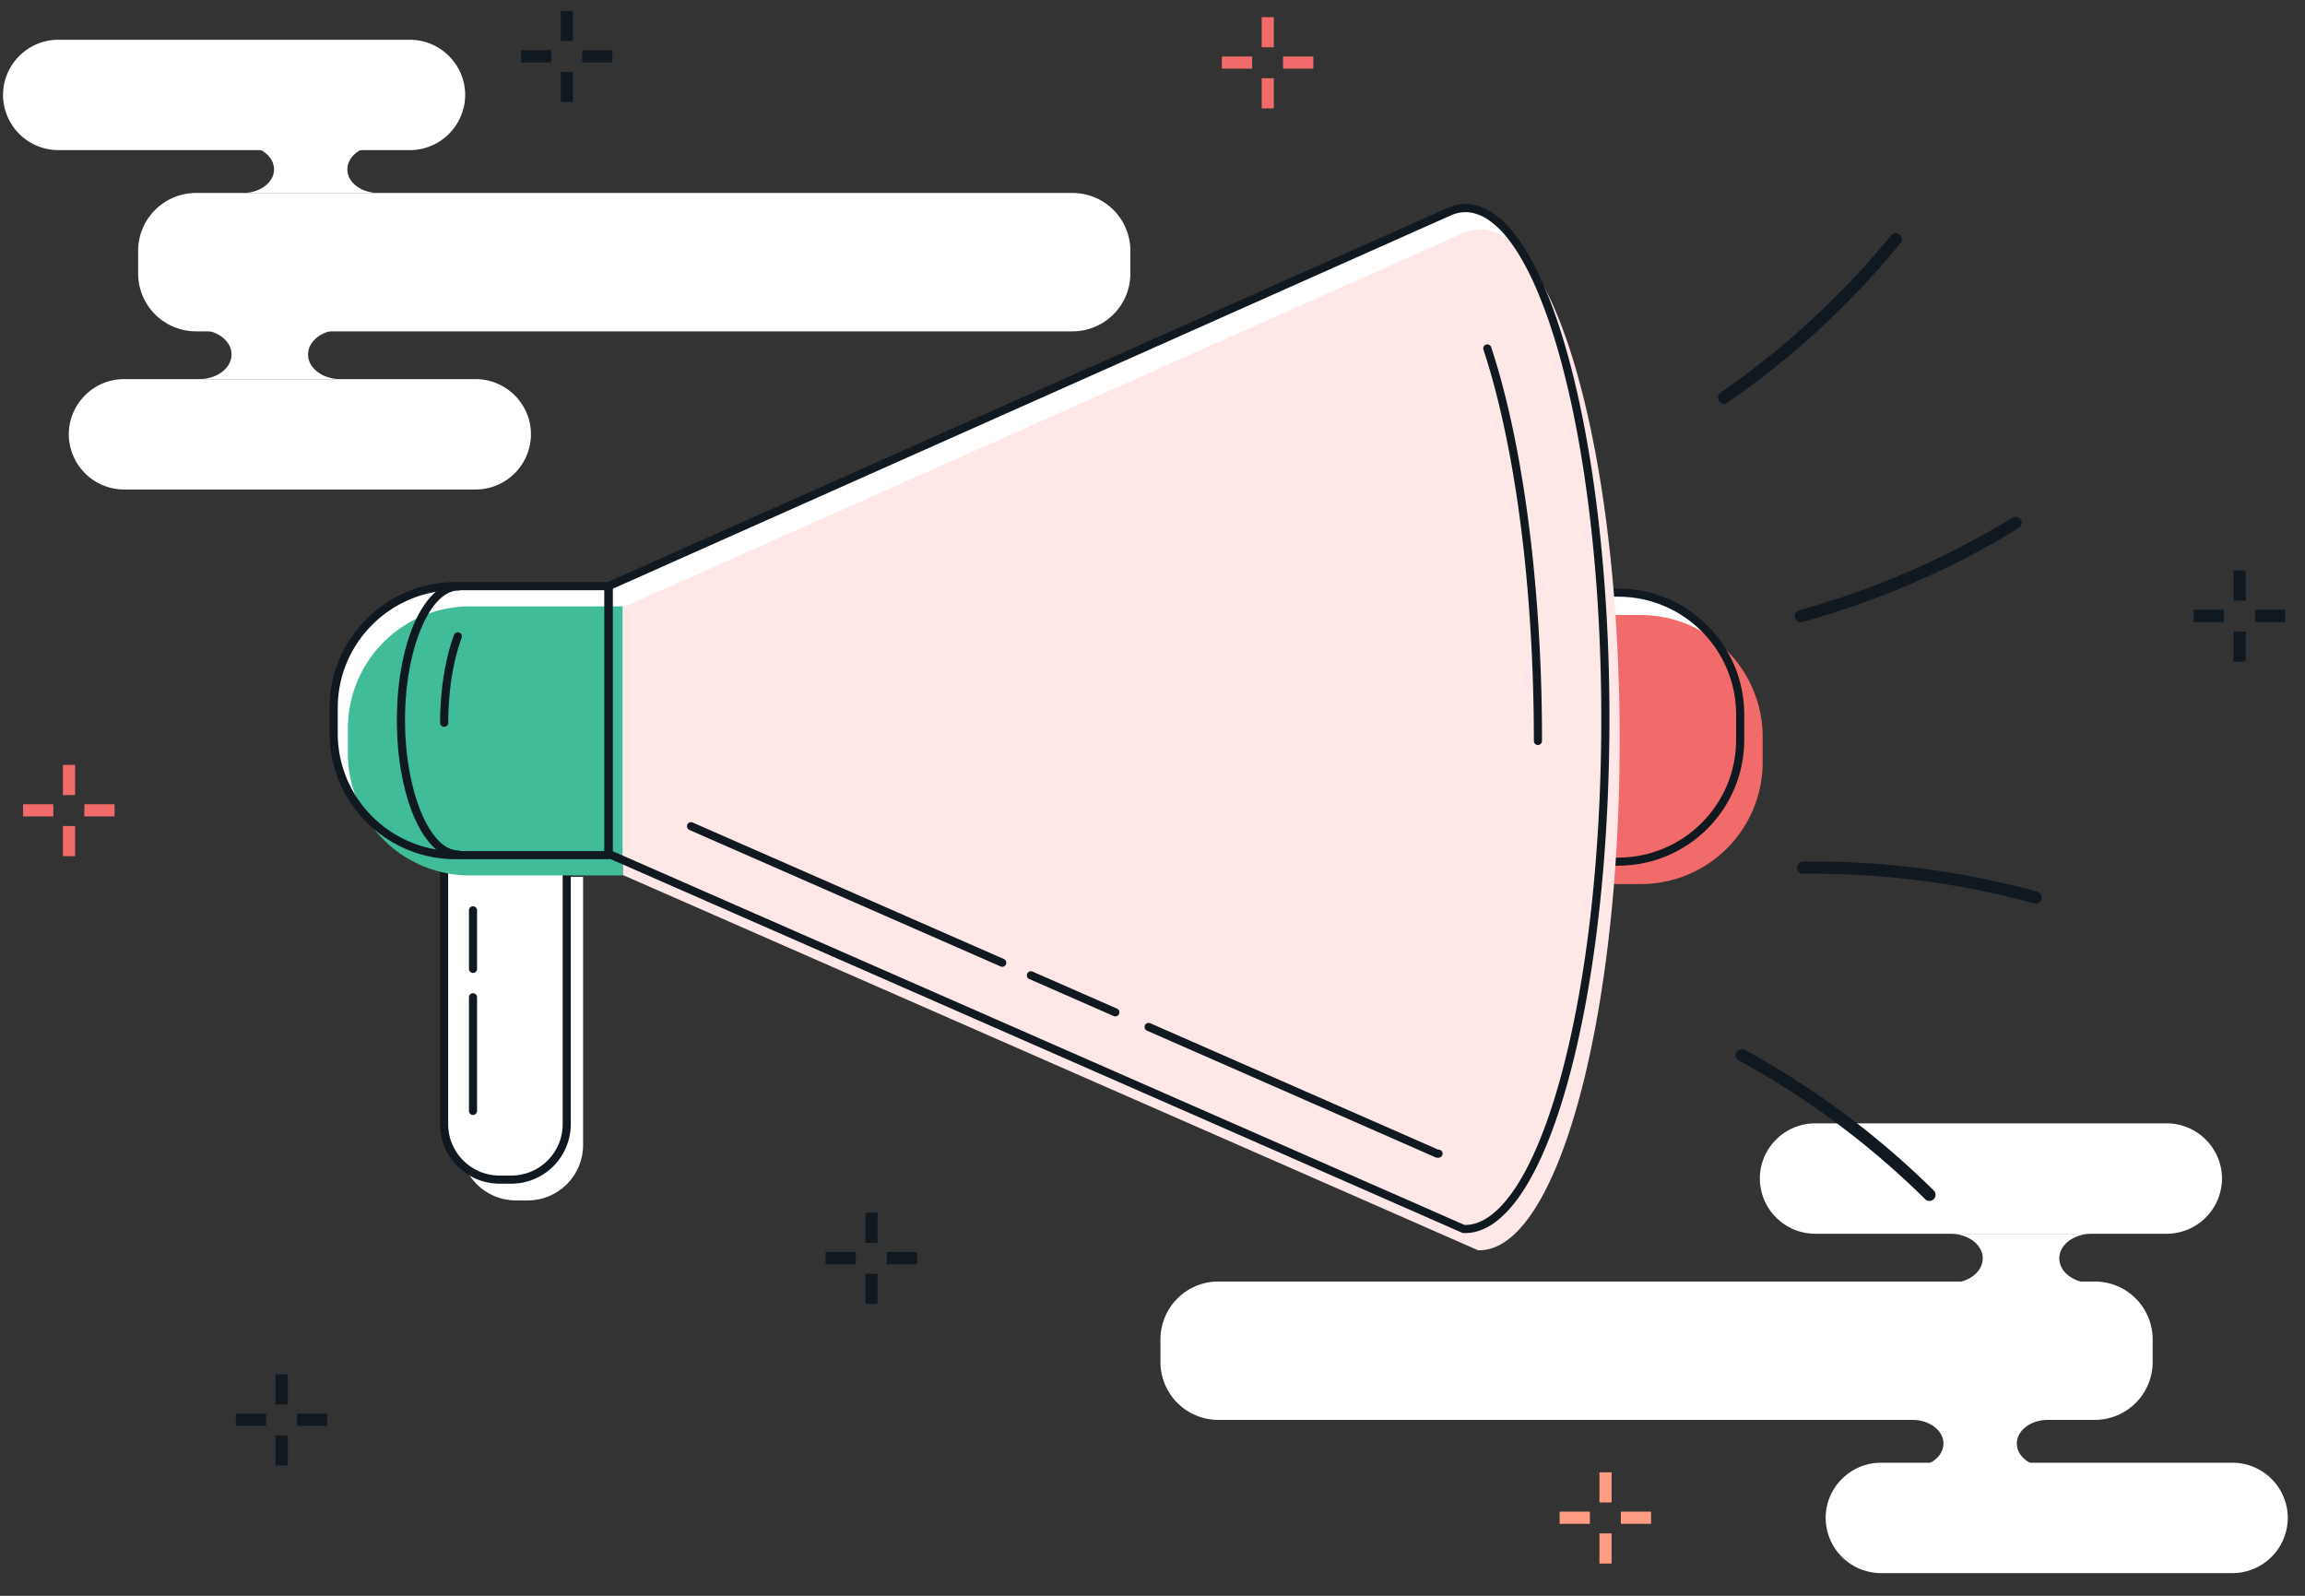 <svg xmlns="http://www.w3.org/2000/svg" width="91" height="63" viewBox="0 0 91 63">
    <rect x="0" y="0" width="91" height="63" fill="#333333" stroke="none"/>
    <g fill="none" fill-rule="evenodd">
        <path fill="#FFF" d="M7.735 7.618h34.61a2.285 2.285 0 0 1 2.282 2.275v.913a2.285 2.285 0 0 1-2.281 2.275H7.735a2.285 2.285 0 0 1-2.281-2.275v-.913a2.285 2.285 0 0 1 2.28-2.275M4.901 14.967h13.877c1.201 0 2.184.98 2.184 2.179a2.188 2.188 0 0 1-2.184 2.179H4.9a2.188 2.188 0 0 1-2.184-2.18c0-1.197.983-2.178 2.184-2.178M2.305 1.57H16.18c1.202 0 2.185.98 2.185 2.178a2.188 2.188 0 0 1-2.185 2.179H2.305A2.188 2.188 0 0 1 .12 3.748c0-1.198.983-2.179 2.184-2.179"/>
        <path fill="#FFF" d="M9.594 5.753c.677 0 1.225.418 1.225.933 0 .515-.549.932-1.225.932h5.345c-.677 0-1.225-.417-1.225-.932 0-.515.548-.933 1.225-.933H9.594M7.863 13.021c.706 0 1.278.436 1.278.973 0 .538-.572.973-1.278.973h5.579c-.707 0-1.28-.435-1.28-.973 0-.537.573-.973 1.28-.973h-5.58M82.706 56.056h-34.61a2.285 2.285 0 0 1-2.282-2.275v-.913a2.285 2.285 0 0 1 2.281-2.275h34.611a2.285 2.285 0 0 1 2.28 2.275v.913a2.285 2.285 0 0 1-2.28 2.275M85.54 48.707H71.662a2.188 2.188 0 0 1-2.184-2.179c0-1.198.983-2.179 2.184-2.179h13.876c1.202 0 2.185.98 2.185 2.18a2.188 2.188 0 0 1-2.185 2.178M88.136 62.105H74.26a2.188 2.188 0 0 1-2.184-2.18c0-1.197.983-2.178 2.184-2.178h13.876c1.201 0 2.184.98 2.184 2.179a2.188 2.188 0 0 1-2.184 2.179"/>
        <path fill="#FFF" d="M80.847 57.92c-.676 0-1.225-.417-1.225-.932 0-.514.549-.932 1.225-.932h-5.345c.677 0 1.225.418 1.225.932 0 .515-.548.933-1.225.933h5.345M82.579 50.653c-.707 0-1.28-.436-1.28-.973 0-.537.573-.973 1.28-.973h-5.58c.706 0 1.279.436 1.279.973 0 .537-.573.973-1.278.973h5.579M20.184 46.747h-.46c-1.21 0-2.19-.978-2.19-2.184v-10.59h4.84v10.59c0 1.206-.98 2.184-2.19 2.184"/>
        <path fill="#FFF" d="M20.83 47.392h-.46c-1.21 0-2.19-.978-2.19-2.184v-10.59h4.84v10.59c0 1.206-.98 2.184-2.19 2.184"/>
        <path fill="#101820" d="M17.694 33.956v10.43a2.03 2.03 0 0 0 2.03 2.024h.46a2.03 2.03 0 0 0 2.03-2.024v-10.43h-4.52zm2.49 12.774h-.46a2.35 2.35 0 0 1-2.351-2.344v-10.59a.16.16 0 0 1 .16-.16h4.84a.16.16 0 0 1 .161.16v10.59a2.35 2.35 0 0 1-2.35 2.344z"/>
        <path fill="#FFF" d="M57.838 8.216c-.23.004-.453.06-.67.16-.045.022-.09.041-.136.061a718.952 718.952 0 0 1-.842.375l-.587.262-.69.307-.783.35-.869.386-.948.423-1.02.454-1.083.483-1.14.508-1.19.53-1.23.548-1.265.563-1.291.575-1.31.584-1.323.59-1.327.59-1.323.59-1.313.585-1.294.577-1.27.565-1.235.55-1.195.533-1.148.511-1.092.487-1.029.458-.958.427-.88.392-.796.355-.703.313-.602.268-.495.22-.38.17-.256.114-.127.057-.013.005v10.565s33.773 14.811 33.753 14.81l.06.003c3.06 0 5.54-9.023 5.54-20.153a73.416 73.416 0 0 0-.182-5.15 62.744 62.744 0 0 0-.22-2.4 54.802 54.802 0 0 0-.297-2.257c-.107-.7-.229-1.397-.368-2.09a36.14 36.14 0 0 0-.435-1.904c-.148-.57-.31-1.136-.495-1.696a18.456 18.456 0 0 0-.55-1.466 11.675 11.675 0 0 0-.598-1.215 6.755 6.755 0 0 0-.64-.944 3.632 3.632 0 0 0-.678-.651 2.023 2.023 0 0 0-.709-.337 1.519 1.519 0 0 0-.368-.04M24.025 23.139h-6.033a4.812 4.812 0 0 0-4.818 4.805v1.01a4.812 4.812 0 0 0 4.818 4.806h6.033V23.14"/>
        <path fill="#41BC98" d="M24.587 23.94h-6.033a4.812 4.812 0 0 0-4.818 4.805v1.01a4.812 4.812 0 0 0 4.818 4.806h6.033V23.94"/>
        <path fill="#101820" d="M17.992 23.299c-2.569 0-4.658 2.084-4.658 4.645v1.01c0 2.562 2.09 4.646 4.658 4.646h5.873V23.3h-5.873zm6.033 10.622h-6.033c-2.746 0-4.979-2.228-4.979-4.966v-1.01c0-2.739 2.233-4.966 4.979-4.966h6.033a.16.16 0 0 1 .16.16V33.76a.16.16 0 0 1-.16.16z"/>
        <path fill="#FFF" d="M63.884 23.396h-6.54a4.812 4.812 0 0 0-4.818 4.805v1.01a4.812 4.812 0 0 0 4.818 4.806h6.54a4.812 4.812 0 0 0 4.818-4.805v-1.01a4.812 4.812 0 0 0-4.818-4.806"/>
        <path fill="#F26B6B" d="M64.771 24.28h-6.54a4.812 4.812 0 0 0-4.818 4.807v1.01a4.812 4.812 0 0 0 4.818 4.805h6.54a4.812 4.812 0 0 0 4.818-4.805v-1.01a4.812 4.812 0 0 0-4.818-4.806"/>
        <path fill="#101820" d="M57.344 23.556c-2.568 0-4.658 2.084-4.658 4.645v1.01c0 2.562 2.09 4.646 4.658 4.646h6.54c2.568 0 4.657-2.084 4.657-4.645v-1.01c0-2.562-2.09-4.646-4.657-4.646h-6.54zm6.54 10.621h-6.54c-2.746 0-4.979-2.227-4.979-4.965v-1.01c0-2.739 2.233-4.966 4.979-4.966h6.54c2.745 0 4.978 2.227 4.978 4.965v1.01c0 2.739-2.233 4.966-4.978 4.966z"/>
        <path fill="#FFE7E7" d="M58.404 9.055c-.23.003-.452.06-.67.16-.045.022-.09.04-.136.061a718.862 718.862 0 0 0-1.43.637l-.688.307-.783.349-.87.387-.948.422-1.02.455-1.083.482-1.14.508-1.19.53-1.23.548-1.265.564-1.29.575-1.312.584-1.322.59-1.326.59-1.324.59-1.312.585-1.295.576-1.269.566-1.236.55-1.195.533-1.148.51-1.091.487-1.03.459-.958.427-.88.392-.796.355-.703.313-.602.268-.495.22-.38.17-.256.114-.127.056-.012.006v10.564s33.772 14.812 33.752 14.811l.06.003c3.06 0 5.54-9.023 5.54-20.154a73.416 73.416 0 0 0-.182-5.15 62.733 62.733 0 0 0-.22-2.4 54.802 54.802 0 0 0-.296-2.256c-.108-.7-.23-1.397-.37-2.09a36.06 36.06 0 0 0-.434-1.904c-.148-.57-.31-1.137-.495-1.696a18.432 18.432 0 0 0-.55-1.466 11.676 11.676 0 0 0-.598-1.216 6.75 6.75 0 0 0-.64-.944 3.635 3.635 0 0 0-.677-.65 2.023 2.023 0 0 0-.71-.338 1.519 1.519 0 0 0-.368-.04"/>
        <path fill="#101820" d="M57.814 48.36h.024c1.38 0 2.752-2.108 3.763-5.785 1.043-3.793 1.617-8.839 1.617-14.208 0-.877-.016-1.758-.047-2.62a69.25 69.25 0 0 0-.135-2.519 62.965 62.965 0 0 0-.22-2.394 54.953 54.953 0 0 0-.295-2.25c-.11-.718-.234-1.419-.368-2.083a36.097 36.097 0 0 0-.433-1.895 26.331 26.331 0 0 0-.492-1.685 18.178 18.178 0 0 0-.545-1.454 11.474 11.474 0 0 0-.59-1.199 6.563 6.563 0 0 0-.624-.922 3.451 3.451 0 0 0-.647-.622 1.859 1.859 0 0 0-.653-.311 1.348 1.348 0 0 0-.329-.037c-.199.003-.402.052-.605.146l-.094.043-32.955 14.681v10.356a218409.715 218409.715 0 0 1 32.207 14.13l1.07.472.283.124c.024.01.047.02.068.031zm.024.32l-.048-.001-.019-.001a.16.16 0 0 1-.065-.017C57.323 48.485 24.295 34 23.961 33.853a.16.16 0 0 1-.096-.146V23.142a.16.16 0 0 1 .094-.146L57.011 8.271l.089-.04c.243-.112.491-.171.736-.175.135 0 .272.013.407.045.256.06.514.182.766.363.243.174.475.396.708.679.226.275.44.59.656.966.211.37.41.772.606 1.232.195.456.376.94.554 1.48.178.537.34 1.095.498 1.705.156.603.303 1.247.437 1.912a45.9 45.9 0 0 1 .37 2.098c.112.729.212 1.49.298 2.263.087.78.16 1.59.22 2.406a69.885 69.885 0 0 1 .183 5.162c0 5.397-.578 10.473-1.629 14.293-1.067 3.882-2.513 6.02-4.072 6.02z"/>
        <path fill="#101820" d="M60.716 29.412a.16.16 0 0 1-.16-.16c0-.875-.016-1.757-.047-2.62a69.054 69.054 0 0 0-.136-2.518 62.807 62.807 0 0 0-.218-2.395 55.004 55.004 0 0 0-.296-2.25c-.11-.718-.235-1.42-.368-2.083a36.054 36.054 0 0 0-.433-1.895 26.588 26.588 0 0 0-.492-1.685.16.16 0 0 1 .305-.1c.177.537.34 1.094.498 1.705.156.603.303 1.246.437 1.912.134.668.259 1.374.37 2.098.112.728.212 1.49.298 2.263.087.78.16 1.59.22 2.406a69.86 69.86 0 0 1 .183 5.162.16.16 0 0 1-.16.16M56.793 45.705l-.048-.001-.019-.001a.162.162 0 0 1-.065-.017c-.09-.041-2.153-.949-11.378-4.996a.16.16 0 1 1 .129-.293A35800.496 35800.496 0 0 1 55.899 45l.84.37.031.014.023.001a.16.16 0 1 1 0 .32M44.032 40.126a.16.16 0 0 1-.065-.013l-3.332-1.462a.16.16 0 1 1 .13-.294l3.332 1.462a.16.16 0 0 1-.065.307M39.57 38.168a.16.16 0 0 1-.065-.013l-12.288-5.39a.16.16 0 1 1 .129-.293l12.288 5.39a.16.16 0 0 1-.065.306M18.106 33.895c-1.367 0-2.437-2.403-2.437-5.47 0-3.046 1.07-5.432 2.437-5.432a.16.16 0 1 1 0 .32c-1.147 0-2.116 2.34-2.116 5.112 0 2.791.969 5.15 2.116 5.15a.16.16 0 1 1 0 .32"/>
        <path fill="#101820" d="M17.537 28.694a.16.16 0 0 1-.161-.16c0-1.271.194-2.503.548-3.467a.16.16 0 0 1 .301.11c-.34.93-.528 2.122-.528 3.357a.16.16 0 0 1-.16.16M76.173 47.411a.238.238 0 0 1-.17-.07 32.866 32.866 0 0 0-7.355-5.474.24.24 0 1 1 .231-.421A33.34 33.34 0 0 1 76.343 47a.24.24 0 0 1-.17.411M80.357 35.672a.247.247 0 0 1-.064-.009 32.921 32.921 0 0 0-9.103-1.168h-.002a.24.24 0 0 1-.004-.48A33.44 33.44 0 0 1 80.42 35.2a.24.24 0 0 1-.063.472M71.098 24.563a.24.24 0 0 1-.065-.472 32.895 32.895 0 0 0 8.416-3.653.242.242 0 0 1 .331.08.24.24 0 0 1-.08.33 33.384 33.384 0 0 1-8.538 3.706.244.244 0 0 1-.064.009M68.067 15.937a.24.24 0 0 1-.137-.438 32.84 32.84 0 0 0 6.738-6.216.241.241 0 0 1 .373.304 33.314 33.314 0 0 1-6.837 6.307.24.24 0 0 1-.137.043M18.674 44.018a.16.16 0 0 1-.16-.16v-4.486a.16.16 0 0 1 .32 0v4.485a.16.16 0 0 1-.16.16M18.674 38.411a.16.16 0 0 1-.16-.16V35.94a.16.16 0 0 1 .32 0v2.31a.16.16 0 0 1-.16.161M88.18 23.712h.48v-1.19h-.48zM88.18 26.123h.48v-1.19h-.48zM86.608 24.555h1.193v-.48h-1.193zM89.025 24.555h1.193v-.48h-1.193zM22.14 1.619h.48V.429h-.48zM22.14 4.03h.48V2.84h-.48zM20.568 2.462h1.194V1.98h-1.194zM22.986 2.462h1.193V1.98h-1.193z"/>
        <path fill="#FF9C81" d="M63.145 59.316h.48v-1.19h-.48zM63.145 61.727h.48v-1.19h-.48zM61.573 60.159h1.194v-.481h-1.194zM63.99 60.159h1.194v-.481H63.99z"/>
        <path fill="#F26B6B" d="M2.483 31.388h.481v-1.19h-.48zM2.483 33.8h.481v-1.191h-.48zM.912 32.231h1.193v-.48H.912zM3.329 32.231h1.193v-.48H3.33zM49.81 1.867h.48V.676h-.48zM49.81 4.278h.48v-1.19h-.48zM48.237 2.71h1.194v-.481h-1.194zM50.655 2.71h1.193v-.481h-1.193z"/>
        <path fill="#101820" d="M10.882 55.446h.48v-1.19h-.48zM10.882 57.857h.48v-1.19h-.48zM9.31 56.289h1.193v-.48H9.31zM11.727 56.289h1.193v-.48h-1.193zM34.165 49.07h.481v-1.19h-.48zM34.165 51.48h.481v-1.19h-.48zM32.593 49.913h1.194v-.481h-1.194zM35.01 49.913h1.194v-.481h-1.193z"/>
    </g>
</svg>
